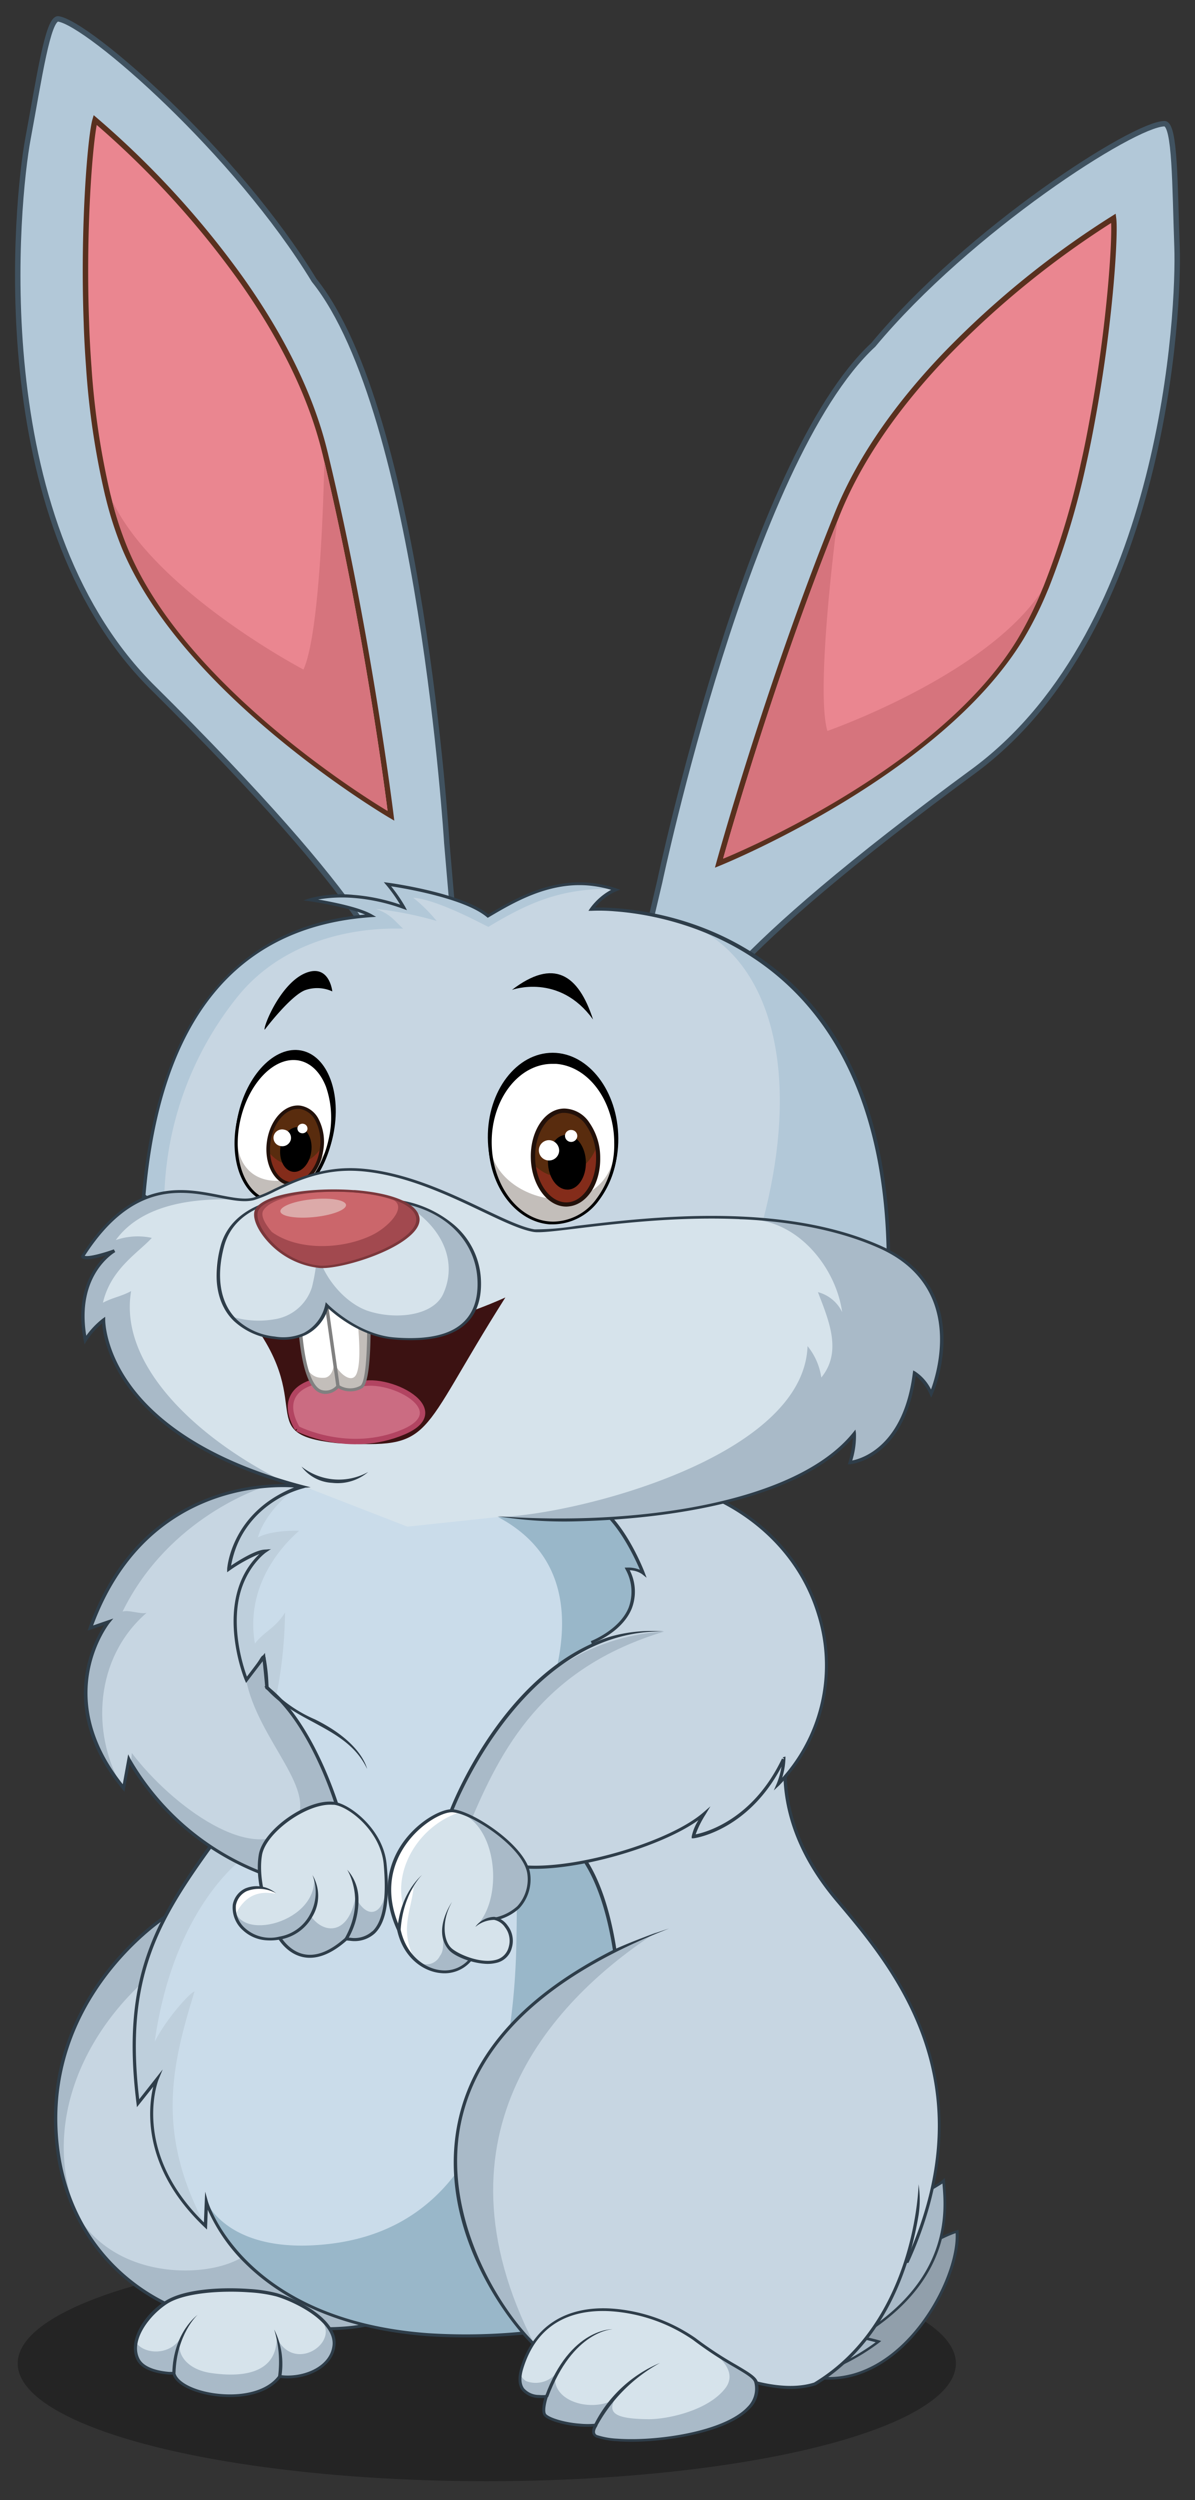 <svg id="Layer_1" data-name="Layer 1" xmlns="http://www.w3.org/2000/svg" viewBox="0 0 220 460"><rect x="0" y="0" width="220" height="460" fill="#333333" stroke="none"/><defs><style>.cls-1{opacity:0.3;}.cls-2{fill:#919fab;}.cls-3{fill:#2e3d49;}.cls-4{fill:#a9bac8;}.cls-15,.cls-5{fill:#b2c8d8;}.cls-5{stroke:#405260;}.cls-22,.cls-5,.cls-6{stroke-miterlimit:10;}.cls-6{fill:#ea8690;stroke:#59301e;}.cls-7{fill:#d6747d;}.cls-8{fill:#c7d6e2;}.cls-9{fill:#99b7c9;}.cls-10{fill:#cadcea;}.cls-11{fill:#becfdc;}.cls-12{fill:#d6e3eb;}.cls-13{fill:#8a96a1;}.cls-14{fill:#fff;}.cls-16{fill:#c3beba;}.cls-17{fill:#592c0e;}.cls-18{fill:#842c1a;}.cls-19{fill:#23110a;}.cls-20{fill:#f1d8be;}.cls-21{fill:#3c1212;}.cls-22{fill:#cb6c82;stroke:#b24461;}.cls-23{fill:gray;}.cls-24{fill:#a2494f;}.cls-25{fill:#cb666b;}.cls-26{fill:#dcaaa9;}.cls-27{fill:#7b373b;}</style></defs><ellipse class="cls-1" cx="89.62" cy="434.85" rx="86.36" ry="21.67"/><path class="cls-2" d="M157.62,427a30.17,30.17,0,0,1-7.88,10.4c16,2.68,27.17-18.08,26.45-26.79a31.42,31.42,0,0,0-3.16,1.3Z"/><path class="cls-3" d="M173.5,411.41l-.53.24h-.06L157.45,426.8l-.06.08a30.25,30.25,0,0,1-7.82,10.31l-.36.32.48.08a17,17,0,0,0,7-.26c12.45-3.08,20.39-19.45,19.79-26.79l0-.28-.29.08A20.25,20.25,0,0,0,173.5,411.41Zm-17,25.46a16.56,16.56,0,0,1-6.27.33,31.08,31.08,0,0,0,7.57-10.12l15.32-15,.55-.25a21.72,21.72,0,0,1,2.26-.95C176.33,418.22,168.58,433.89,156.54,436.87Z"/><path class="cls-4" d="M165.78,403.21a15.9,15.9,0,0,0-9.27,3.68s4.58,17.92-6.77,30.15a39.62,39.62,0,0,0,12-6.19s-1.2-.35-3.62-.88c18.15-10.85,15.87-24.53,15.59-28.73-2.46,2.06-8.21,4.29-8.21,4.29A4.4,4.4,0,0,1,165.78,403.21Z"/><path class="cls-3" d="M165.71,405.19a3.93,3.93,0,0,1,.3-1.89l.15-.35-.39,0a17.56,17.56,0,0,0-2.89.45,15.45,15.45,0,0,0-6.54,3.31l-.1.09,0,.13c0,.18,4.42,17.94-6.71,29.93l-.57.62.82-.24A40.18,40.18,0,0,0,161.89,431l.35-.28-.43-.13s-1-.3-3.07-.75c16.73-10.26,15.68-23,15.28-27.84q0-.45-.06-.81l0-.47-.38.32C171.47,402.81,166.92,404.71,165.71,405.19Zm7.82-3.11c.4,4.8,1.44,17.54-15.54,27.7l-.51.3.58.12c1.55.34,2.6.6,3.15.75a40,40,0,0,1-10.72,5.62c10.1-11.59,6.68-27.94,6.3-29.6a15.5,15.5,0,0,1,6.2-3.09,16.76,16.76,0,0,1,2.42-.41,4.9,4.9,0,0,0-.15,2.11l.05.28.28-.11a42.07,42.07,0,0,0,7.91-4Z"/><path class="cls-5" d="M84.26,178.51l-2-23.4S77.44,75.93,57.82,51.56C43.46,28,16.34,4.35,10.76,3.48c-1.94-.3-3.57,11.1-5.62,22.1s-8.09,69.57,22.6,100.55c41.82,41.37,44.89,53.19,45.39,57.75Z"/><path class="cls-6" d="M15.9,59.21c.08,2.68.23,5.41.43,8.14A145.05,145.05,0,0,0,19.8,90.89s0,0,0,0c.05.23.12.46.17.68a66.58,66.58,0,0,0,3,9.26c11.45,27.22,49,49.22,49,49.22S67.91,116.92,60,84c-.06-.25-.11-.49-.18-.74C57,71.62,50.94,60.6,44.25,51.2A165.84,165.84,0,0,0,17.51,22.07C16.7,24.79,15.24,41,15.9,59.21Z"/><path class="cls-7" d="M20.66,92.22a64.74,64.74,0,0,0,3,9c11.15,26.53,47.7,48,47.7,48s-4-32.31-11.66-64.37l0,0s-.46,30.95-3.83,38.34c0,0-26.73-14-35-30.62C20.77,92.41,20.71,92.32,20.66,92.22Z"/><path class="cls-5" d="M116.05,185.14l5.39-22.85s16.37-77.62,39.34-98.85c17.65-21.18,47.94-40.64,53.59-40.68,2,0,1.91,11.5,2.32,22.68s-2.17,70-37.07,96.16c-47.43,34.8-52.2,46.05-53.35,50.48Z"/><path class="cls-6" d="M201.13,77.14c-.48,2.64-1,5.31-1.61,8a145.79,145.79,0,0,1-6.88,22.78l0,0c-.08.21-.18.43-.27.64a66.71,66.71,0,0,1-4.35,8.71c-15.31,25.26-55.65,41.53-55.65,41.53s8.88-32.21,21.52-63.61c.1-.23.18-.47.28-.7,4.5-11.12,12.11-21.13,20.11-29.44A166.33,166.33,0,0,1,205,40.16C205.38,43,204.45,59.23,201.13,77.14Z"/><path class="cls-7" d="M191.59,109.09a65.23,65.23,0,0,1-4.24,8.49C172.43,142.19,133.13,158,133.13,158s8.65-31.37,21-62l0,0s-4.07,30.69-1.81,38.49c0,0,28.48-9.94,39.07-25.17A2.22,2.22,0,0,1,191.59,109.09Z"/><path class="cls-4" d="M30.51,352.61S9.15,366.08,10.28,391.69c1,22.65,17.18,31.86,25.68,34.26,4.34,1.22,27.09,4.41,33.85,1C24.33,409.79,30.51,352.61,30.51,352.61Z"/><path class="cls-8" d="M30.51,352.61S9.15,366.08,10.28,391.69a40.68,40.68,0,0,0,3.21,14.52c8.58,17.13,35.51,12,33.41,4.9C26.72,387.66,30.51,352.61,30.51,352.61Z"/><path class="cls-4" d="M30.51,352.61S9.15,366.08,10.28,391.69a40.68,40.68,0,0,0,3.21,14.52c.19.37.39.73.59,1.08-6.11-15.4.41-31.42,11.76-42.16a23.87,23.87,0,0,1,4.41-3.54A76.18,76.18,0,0,1,30.51,352.61Z"/><path class="cls-3" d="M33.39,383.3a98.18,98.18,0,0,1-2.59-30.66l.07-.6-.53.33c-.21.14-21.48,13.86-20.36,39.33.9,20.34,14.51,31.3,25.9,34.51A108,108,0,0,0,52,428.47h0c6.13.45,14.22.6,17.93-1.28l.55-.28-.59-.23C46.55,417.87,37.16,398.23,33.39,383.3Zm18.67,44.61h0a107,107,0,0,1-16-2.23c-11.2-3.16-24.59-14-25.47-34-1-22.93,16.36-36.22,19.59-38.49a99.56,99.56,0,0,0,2.66,30.22C36.58,398.34,45.92,418,69.07,427,65.26,428.49,57.8,428.34,52.06,427.91Z"/><path class="cls-8" d="M145.46,318.16l-41.83,14.92s2.44,31.24,4.73,52.4,33.88,38,58.68,30.62c15.17-33.3-2.79-54.49-12.86-66.42S143.45,326.6,145.46,318.16Z"/><path class="cls-3" d="M154.47,349.58l-.06-.08c-8.33-9.87-11.25-20.4-8.67-31.28l.12-.5L103.32,332.9l0,.2c0,.32,2.46,31.49,4.72,52.4.87,8,6,15.84,14.31,22A56.05,56.05,0,0,0,150.81,418a45.25,45.25,0,0,0,16.32-1.66l.13,0,.05-.12c6.59-14.45,7.62-28.37,3.07-41.35C166.53,363.87,159.56,355.61,154.47,349.58Zm12.35,66.29a44.69,44.69,0,0,1-16,1.59,55.32,55.32,0,0,1-28.12-10.37c-8.23-6.1-13.23-13.78-14.08-21.64-2.17-20-4.49-49.42-4.71-52.18l41.11-14.67c-2.41,10.88.58,21.39,8.9,31.25l.06.07C164.41,362.25,181.8,382.86,166.82,415.87Z"/><path class="cls-8" d="M130.29,275.07l-23.23,2-4.55,41.07c15.55,13.88,41.76,5.41,41.76,5.41a14.39,14.39,0,0,1-1,4.68,31.14,31.14,0,0,0,7.52-31.16C145.66,280.25,130.29,275.07,130.29,275.07Z"/><path class="cls-3" d="M130.38,274.81l-.06,0-23.29,2,.06.55,23.16-2c1,.37,15.39,5.83,20.22,21.81A31.08,31.08,0,0,1,144,327.08a13.52,13.52,0,0,0,.6-3.49l0-.41-.41.13c-.26.09-26.22,8.26-41.46-5.34l-.4.4C116.74,331.25,140.53,325,144,324a14.33,14.33,0,0,1-1,4.18l-.54,1.24,1-.93A31.66,31.66,0,0,0,151,297C146,280.23,130.54,274.86,130.38,274.81Z"/><path class="cls-9" d="M109.17,302s10.86-4.09,6.31-13.38a4.65,4.65,0,0,1,2.9.77s-4-10.27-9.31-12.72-52.41-3.39-52.41-3.39-12.52,2-14.54,15.39c4.06-2.91,6.6-3.29,6.6-3.29s-9.81,6.7-3.38,23.82c3.27-4.24,3-4.82,3.27-4.24a33.24,33.24,0,0,1,.54,6.1c-.09,1.12-1.44,16.35-9.85,27.91-10,13.81-16.87,24.22-13.88,47.95l3.48-4.41s-5.47,13.36,8.91,27l.18-4.47S46.44,434.92,98.65,429c16.23-15.59,21.29-72.21,7.69-88.5A53.26,53.26,0,0,0,109.17,302Z"/><path class="cls-10" d="M91.73,279.14c1.81-1.78,3.91-2.23,5.79-4.11-15.61-1.23-40.86-1.74-40.86-1.74s-12.52,2-14.54,15.39c4.06-2.91,6.6-3.29,6.6-3.29s-9.81,6.7-3.38,23.82c3.27-4.24,3-4.82,3.27-4.24a33.24,33.24,0,0,1,.54,6.1c-.09,1.12-1.44,16.35-9.85,27.91-10,13.81-16.87,24.22-13.88,47.95l3.48-4.41s-5.47,13.36,8.91,27l.18-4.47s4,10.05,22.8,7.79c17.31-2.08,33.62-14.69,34.29-56.05.13-7.49.23-19.22-2.36-26.85C92.4,329,117.73,293,91.73,279.14Z"/><path class="cls-11" d="M47.47,282.88c1-3.44,4-6.8,6.82-8.94a17.9,17.9,0,0,0-12.17,14.74c4.06-2.91,6.6-3.29,6.6-3.29s-9.81,6.7-3.38,23.82c3.27-4.24,3-4.82,3.27-4.24a33.24,33.24,0,0,1,.54,6.1c-.09,1.12-1.44,16.35-9.85,27.91-10,13.81-16.87,24.22-13.88,47.95l3.48-4.41s-5.47,13.36,8.91,27c-9.1-17-6.28-29.29-2-43.1-.74.08-5.25,5.07-7.33,9.25,3.42-24.37,15.75-33.26,15.77-33.4,1.3-17.68,7.89-24.83,8.23-45.6-1.79,2.94-3.91,3.53-5.55,5.74-1.69-9.87,4-17.14,8.14-20.76C52.5,281.57,49.32,281.89,47.47,282.88Z"/><path class="cls-3" d="M109.54,302.17c1.07-.45,5.18-2.4,6.75-6.17a8.68,8.68,0,0,0-.35-7.09,4.27,4.27,0,0,1,2.25.7l.85.68-.38-1c-.16-.43-4.08-10.41-9.47-12.88-1.44-.66-5.72-1.24-13.08-1.79C80.61,273.5,56.9,273,56.61,273c-.13,0-12.76,2.16-14.79,15.62l-.1.68.57-.41a21.58,21.58,0,0,1,5.29-2.9c-2.33,2.3-7.7,9.49-2.52,23.29l.19.5.33-.43a45.11,45.11,0,0,0,2.78-3.94.56.56,0,0,1,0-.08,38.75,38.75,0,0,1,.44,5.7c-.05.65-1.27,16.05-9.79,27.77C28.46,353.41,22.23,363.93,25.13,387l.08.7,3-3.77c-.93,3.89-2.16,14.84,9.42,25.83l.48.46.14-3.65a31.92,31.92,0,0,0,7,10c5.4,5.32,15.6,11.94,33.56,13.27a108.42,108.42,0,0,0,19.92-.55h.11l.07-.07C106.43,421.9,112.22,405,114,385s-1-36.94-7.29-44.58A54.21,54.21,0,0,0,109.54,302.17ZM113.39,385c-1.74,19.78-7.44,36.53-14.88,43.75a107.81,107.81,0,0,1-19.71.53c-34-2.5-40.47-24-40.53-24.25l-.5-1.78-.23,5.66c-13.47-13.19-8.42-26.12-8.37-26.25l.78-1.9-4.32,5.48c-2.67-22.35,3.5-32.73,13.91-47.06,8.62-11.85,9.85-27.39,9.9-28a33.13,33.13,0,0,0-.56-6.23c-.07-.16-.15-.35-.37-.36s-.35.13-.66.63-1,1.63-2.42,3.47c-5.9-16.34,3.37-22.93,3.46-23l1-.68-1.21.18c-.1,0-2.42.38-6.15,2.93,2.28-12.45,14.07-14.46,14.13-14.48.24,0,23.94.49,39.42,1.63,7.18.53,11.51,1.11,12.87,1.73,4.35,2,7.84,9.45,8.86,11.83a5.52,5.52,0,0,0-2.33-.41H115l.19.38a8.36,8.36,0,0,1,.52,7.05c-1.68,4-6.63,5.95-6.68,6l-.26.1.1.25a53.51,53.51,0,0,1-2.83,38.25l-.07.15.11.14C112.34,348.11,115.13,365.09,113.39,385Z"/><path class="cls-8" d="M123.05,354.57c-61.11,23.85-35.28,66.79-24.45,77.06,14.68-4.52,27.39,1.59,31.4,3.43s13.19,5.73,20,3.57c19-11.47,19.42-36.77,19.42-36.77Z"/><path class="cls-4" d="M98.44,431.47c-20.17-39.16,3.84-63.93,22.57-76.08C62.83,379.28,87.64,421.06,98.44,431.47Z"/><path class="cls-3" d="M149.87,438.37c-4.71,1.48-11.35.28-19.74-3.56l-.3-.14c-4.16-1.91-16.78-7.7-31.15-3.36-7.22-6.93-17.26-23.95-13.83-40.64,3.1-15.07,16-27.13,38.32-35.84a103.85,103.85,0,0,0-10.07,3.84c-16.5,8.31-26.18,19-28.83,31.89-3.93,19.14,8.86,36.28,14.12,41.26l.13.13.17-.06c14.22-4.37,26.76,1.39,30.88,3.28l.3.14Q138,439,144,439.48a16.21,16.21,0,0,0,6.09-.59l.06,0c13.07-7.87,17.41-22.37,18.85-30.68a18.74,18.74,0,0,0,.11-6.32C169.12,402.11,168.52,427.11,149.87,438.37Z"/><path class="cls-4" d="M127.83,430.37c-6.51-5-26.76-11.2-31.76,5.5-1.8,6,4.55,5.09,4.55,5.09s-.93,2.77-.2,3.49c1,1,5.75,2.19,9.33,1.76-.72,1.16-.53,1.85.19,2.11,6.13,2.22,31.39-.4,29.28-9.93C138.84,436.7,134.22,435.28,127.83,430.37Z"/><path class="cls-12" d="M130.26,432.14c-.78-.54-1.59-1.12-2.43-1.77-6.51-5-26.76-11.2-31.76,5.5a7.18,7.18,0,0,0-.23,1,2.41,2.41,0,0,0,1,1.22,4.91,4.91,0,0,0,5.42-1.28c-.95,5,6.58,7.13,10.9,4.65-1.21,2.41-.16,3.6,6.29,3.65,3.49,0,11.09-1.6,14.19-5.85C135.76,436.25,132.32,433.43,130.26,432.14Z"/><path class="cls-3" d="M135.54,435.11a68.89,68.89,0,0,1-7.53-4.95,31,31,0,0,0-15.15-5.39c-8.69-.64-14.76,3.28-17.08,11-.51,1.73-.42,3.09.28,4a4.21,4.21,0,0,0,3.15,1.44,8.72,8.72,0,0,0,1,0c-.26.88-.68,2.7,0,3.36.87.85,3.75,1.68,6.57,1.89a17,17,0,0,0,2.47,0,1.75,1.75,0,0,0-.17,1.34,1.23,1.23,0,0,0,.77.7,14.67,14.67,0,0,0,3.78.67c7.21.53,20.06-1.31,24.44-6a5.25,5.25,0,0,0,1.45-4.88C139.28,437.32,137.87,436.49,135.54,435.11Zm2.07,7.74c-4.25,4.58-16.86,6.37-24,5.84a14.35,14.35,0,0,1-3.61-.63.63.63,0,0,1-.42-.37c-.08-.21-.08-.61.38-1.34l.11-.69-.41.27a14.56,14.56,0,0,1-2.9,0c-2.87-.21-5.51-1.06-6.18-1.72-.42-.41-.09-2.12.28-3.2l.14-.43-.47.07a6.79,6.79,0,0,1-1.32,0,3.65,3.65,0,0,1-2.72-1.2c-.59-.8-.65-2-.19-3.56,2.87-9.57,10.54-11.06,16.47-10.62a30.36,30.36,0,0,1,14.83,5.26,71.41,71.41,0,0,0,7.58,5c2.12,1.25,3.53,2.07,3.7,2.86A4.72,4.72,0,0,1,137.61,442.85Z"/><path class="cls-3" d="M100.35,440.87l.55.19c4.55-12.28,11.86-12.51,11.93-12.51S105,428.19,100.35,440.87Z"/><path class="cls-3" d="M109.21,446.44l.54.24a29.08,29.08,0,0,1,11.75-11.92A23.93,23.93,0,0,0,109.21,446.44Z"/><path class="cls-4" d="M50.93,422.2c-3.77-1.12-15.46-1.7-20.32,1.39-3.53,2.25-6.92,7-5.21,10.44,1.34,2.68,6.61,2.63,6.61,2.63,1,4.08,15.1,6.52,19.48.6,4.2.58,9.68-1.44,10-5.89S54.69,423.31,50.93,422.2Z"/><path class="cls-12" d="M50.78,422.14c-3.76-1.12-15.45-1.7-20.31,1.4-2.54,1.61-5,4.53-5.55,7.32,1.67,2.51,6.58,2.52,8.42-.86-1.21,3.08,1.17,5.94,5.36,6.59,6.66,1,12.27-.26,12.24-6.51,3,6.33,10.83,1.5,8.66-2.53A18,18,0,0,0,50.78,422.14Z"/><path class="cls-3" d="M51,421.93a26.5,26.5,0,0,0-5.09-.78c-5.2-.38-12,0-15.48,2.21-3.9,2.48-7,7.31-5.3,10.79,1,2.09,4.2,2.62,6,2.75l.66,0c.79,2.3,5.07,3.79,9,4.08,4.83.35,8.86-.94,10.83-3.46,4.49.53,9.83-1.75,10.16-6.17S55.35,423.22,51,421.93Zm1.17,15.12-.64-.07-.18,0-.11.14c-1.81,2.46-5.7,3.72-10.41,3.37-4.42-.32-8.09-2-8.54-3.86l0-.22H32s-.33,0-.83,0c-1.34-.1-4.56-.54-5.51-2.44-1.69-3.38,1.88-8,5.11-10.09s10.23-2.47,15.1-2.11a26,26,0,0,1,5,.75c3.52,1.05,10.67,4.59,10.36,8.89C60.91,435.26,56.29,437.35,52.18,437.05Z"/><path class="cls-3" d="M31.72,436.65l.59,0c.19-7.14,4-10.7,4.07-10.74S31.88,429.05,31.72,436.65Z"/><path class="cls-3" d="M51.2,437.21l.59.09a14.12,14.12,0,0,0-1.31-8.69A20.54,20.54,0,0,1,51.2,437.21Z"/><path class="cls-8" d="M83.12,333.16,97,343.51c9.87.58,26.67-4.62,32.67-9.77-1.86,3.08-1.93,4.12-1.93,4.12s10.39-1.21,16.58-14.28L122.2,299.89C95.75,299.49,83.12,333.16,83.12,333.16Z"/><path class="cls-4" d="M83.12,333.16l3.31,2.48c5.81-13.84,13.43-28.72,35.89-35.46C92.75,302.06,83.12,333.16,83.12,333.16Z"/><path class="cls-3" d="M128.07,337.51a18.22,18.22,0,0,1,1.8-3.63l.92-1.53-1.37,1.18c-6.13,5.27-22.73,10.24-32.36,9.7L83.47,333.07c1.07-2.7,13.81-33.28,38.72-32.9a28,28,0,0,0-10,1c-19.7,6.37-29.29,31.62-29.4,31.92l-.07.18,14.07,10.53h.09c9.18.55,24.71-3.91,31.7-8.91a9.22,9.22,0,0,0-1.24,3l0,.34.35,0c.11,0,10.63-1.39,16.82-14.45l-.54-.23C138.66,334.73,130.08,337.1,128.07,337.51Z"/><path class="cls-4" d="M49.14,310.51c-.27-3.09-.57-5.63-.57-5.63l-3.2,4.19s-6.48-15.45,3.35-23.68c-2.13.13-6.6,3.29-6.6,3.29s.57-10.76,13.26-15.16c0,0-28-4.11-38.76,26L20,298.39S8.75,312,22.73,329l1-5.24a47.72,47.72,0,0,0,27.67,22C52.84,340,62,332.12,62,332.12S57.49,316.91,49.14,310.51Z"/><path class="cls-8" d="M48.72,285.39c-2.13.13-6.6,3.29-6.6,3.29s.57-10.76,13.26-15.16c0,0-28-4.11-38.76,26L20,298.39S8.75,312,22.73,329l1-5.24s.13.26.39.72l.15-1.94c7.37,9.73,22.63,21,29.56,13.36,5.53-6.13-6.48-15.54-8.6-27.19C44.28,306.17,39.84,292.83,48.72,285.39Z"/><path class="cls-4" d="M16.62,299.54,20,298.39s-10.86,13.17,2.16,29.78c-5.2-9.21-4.87-23,4.82-31.42-1.11.3-3.31-.61-4.42-.23,8.58-17.46,25.66-22.82,26.38-23.06C40,274.19,24.13,278.57,16.62,299.54Z"/><path class="cls-13" d="M57,337c.22-.25.45-.49.67-.73l-.89.07Z"/><path class="cls-3" d="M49.42,310.37c-.26-3-.56-5.5-.56-5.52l-.09-.73-3.31,4.36c-1-2.69-5.13-15.69,3.45-22.88l.65-.54-.86.05c-1.76.11-4.94,2.12-6.22,3,.37-2.33,2.38-10.63,13-14.31l1.07-.37-1.13-.17s-.4-.06-1.1-.11c-4.64-.34-28.31-.68-38,26.32l-.2.55L19.19,299c-2.05,3.07-8.83,15.44,3.31,30.17l.41.5.94-5.05A48.9,48.9,0,0,0,51.29,346l.3.1.07-.29c1.42-5.62,10.44-13.42,10.53-13.49l.14-.12,0-.16C62.23,331.89,57.69,316.8,49.42,310.37Zm1.75,35A47.79,47.79,0,0,1,24,323.59l-.4-.81-1,5.5c-13-16.37-2.48-29.59-2.37-29.72l.63-.77-3.72,1.28c9.56-25.77,32.18-25.72,37-25.39-11.64,4.65-12.31,14.88-12.32,15l0,.6.5-.36a27.86,27.86,0,0,1,5.44-3C39,294.3,45,309,45.1,309.17l.2.48,3.06-4c.11,1,.3,2.82.48,4.9v.12l.1.08c7.72,5.91,12.19,19.64,12.71,21.3C60.49,333.05,52.75,340,51.17,345.39Z"/><path class="cls-3" d="M57.94,316.33A25.08,25.08,0,0,1,49.15,310l-.46.34c2.47,3,5.77,4.81,9,6.53,4,2.17,7.85,4.23,9.9,8.61C67.55,325.43,66.73,320.65,57.94,316.33Z"/><path class="cls-4" d="M61.5,331.8c-4.62-.62-12.81,4.88-13.57,9.5-1.07,6.56,3.14,14.59,3.14,14.59s4.11,8.51,12.66.84c3.22.42,8.57.29,7.13-13.84C70.25,336.82,64.43,332.2,61.5,331.8Z"/><path class="cls-12" d="M70.86,342.89c-.61-6.07-6.43-10.69-9.36-11.09-4.62-.62-12.81,4.88-13.57,9.5-.73,4.45,1,9.56,2.14,12.4,2.51.7,5.27,0,6.38-2.54,2,4.62,7.56,5.78,9-2.14,2.4,4.94,5.81,2.76,5.6-2.82C71.05,345.19,71,344.1,70.86,342.89Z"/><path class="cls-3" d="M61.54,331.53c-4.93-.68-13.15,5.15-13.9,9.72-1.08,6.58,3,14.43,3.16,14.76.08.16,1.93,3.9,5.79,4.19h0c2.24.16,4.68-.9,7.24-3.17l.66.06A5.55,5.55,0,0,0,69,355.73c2.12-2.05,2.83-6.25,2.16-12.86C70.53,336.65,64.49,331.92,61.54,331.53Zm7,23.8a4.89,4.89,0,0,1-4,1.2,6.1,6.1,0,0,1-.76-.08h-.14l-.1.09c-2.48,2.22-4.8,3.27-6.9,3.11-3.5-.26-5.27-3.83-5.29-3.87s-4.16-8-3.12-14.43c.68-4.16,8.3-9.63,13-9.29l.29,0c2.79.37,8.51,4.88,9.11,10.84C71.21,349.26,70.54,353.44,68.58,355.33Z"/><path class="cls-3" d="M63.91,344s3.59,5.55-.44,12.63l.52.26a14.18,14.18,0,0,0,2-7.75A8.1,8.1,0,0,0,63.91,344Z"/><path class="cls-4" d="M50.65,348.35c-4.34-2-7.07-.46-7.54,2.18s2.28,7.16,8.36,6.07,8-7.58,6.17-11.56Z"/><path class="cls-12" d="M53.47,346.25l-2.73,2.06c-3.68-2.18-7.71-.46-7.63,2.22.21,7.18,16,3.16,14.64-5.62Z"/><path class="cls-14" d="M50.57,348.22c-3.62-2-8.53-.75-7.21,4,1.59-3.1,3.76-4.45,7.34-3.8C50.64,348.3,50.62,348.31,50.57,348.22Z"/><path class="cls-3" d="M57,352.37a7.85,7.85,0,0,1-5.56,3.95,6.94,6.94,0,0,1-6.28-1.51,5.05,5.05,0,0,1-1.73-4.24,3.6,3.6,0,0,1,2-2.62,6.37,6.37,0,0,1,5.38.39,5.52,5.52,0,0,0-5.65-.89,4.11,4.11,0,0,0-2.31,3,5.57,5.57,0,0,0,1.89,4.72A7,7,0,0,0,49.06,357a9.87,9.87,0,0,0,2.46-.14,8.39,8.39,0,0,0,6-4.24,7.41,7.41,0,0,0,0-7.63A8.54,8.54,0,0,1,57,352.37Z"/><path class="cls-4" d="M83.12,333.16c-3.75,0-15.91,8.44-9.65,21.91,1.66,7.54,9.47,9.93,13.2,5.45,2.07-1.88,2.83-7.28,2.83-7.28s8.5.07,7.85-8.49C96.63,339.75,86.67,333.2,83.12,333.16Z"/><path class="cls-12" d="M83.12,333.16c-3.72-.48-15.91,8.44-9.65,21.91a10.18,10.18,0,0,0,3.69,6A2.76,2.76,0,0,0,81,359.85c1.3-1.58-.16-5,1.22-7.71-.81,3.57.53,7.09,4.5,8.34,1.32-1.23,2.1-3.89,2.48-5.62-.6-.27-.76,0-1.55-.46C93,349.19,91.52,334.25,83.12,333.16Z"/><path class="cls-14" d="M73.47,355.07a10.51,10.51,0,0,0,2.7,5.15c-2.47-5.34-.63-8.15,0-13a32,32,0,0,0-2,3.21c-1.61-6.76,3-14.35,10.18-16.9a2.64,2.64,0,0,0-1.2-.37C79.6,332.72,67.21,341.6,73.47,355.07Z"/><path class="cls-3" d="M83.34,332.89h-.22c-1.93,0-6.12,2.13-9,6.21-2.3,3.31-4.33,8.79-1,16.06,1.14,5.12,4.9,7.64,8.13,7.88a6.43,6.43,0,0,0,5.56-2.31c1.89-1.72,2.7-6.13,2.88-7.21a9.24,9.24,0,0,0,5.91-2.41,7.78,7.78,0,0,0,2-6.39C96.92,339.64,87,333.16,83.34,332.89Zm11.9,17.83A8.9,8.9,0,0,1,89.5,353l-.14.17-.15.07c0,.05-.78,5.33-2.77,7.14a5.89,5.89,0,0,1-5.08,2.14c-3-.23-6.53-2.62-7.6-7.47l0-.05c-3.28-7.06-1.32-12.36.91-15.56,2.69-3.87,6.71-6,8.47-6h.18c3.56.26,13.06,6.47,13.76,11.32A7.31,7.31,0,0,1,95.24,350.72Z"/><path class="cls-12" d="M91,353a4.65,4.65,0,0,0-3.45,1.6L83,349.82c-2,3.42-1.71,7.27-.06,8.81,1.83,1.7,9.62,4.63,11-.31C94.82,355.27,92.29,353,91,353Z"/><path class="cls-12" d="M87.64,354.5,83,349.82c-2,3.42-1.71,7.27-.06,8.81a10.32,10.32,0,0,0,3.51,1.82c3.52.8,4.32-2.27,3.69-3.67A4.19,4.19,0,0,0,87.64,354.5Z"/><path class="cls-3" d="M91,352.68a4.46,4.46,0,0,0-3.5,1.86,5.52,5.52,0,0,1,3.47-1.3,3.17,3.17,0,0,1,2,1.36,4.06,4.06,0,0,1,.68,3.65,3.23,3.23,0,0,1-2.46,2.37c-2.76.69-6.87-1.05-8.09-2.19-1.48-1.38-1.86-5,.11-8.48,0,0-3.73,5.32-.52,8.88.94,1.05,3.86,2.29,6.48,2.48a6.73,6.73,0,0,0,2.17-.15,3.76,3.76,0,0,0,2.88-2.76,4.57,4.57,0,0,0-.77-4.12A3.83,3.83,0,0,0,91,352.68Z"/><path class="cls-3" d="M73.17,355.05l.59,0c.46-6.85,4-10.18,4.08-10.21S73.65,348,73.17,355.05Z"/><path class="cls-15" d="M108.93,167.27a11.13,11.13,0,0,1,4.41-3.6c-9.53-3.15-17.14,1.12-23.48,4.85-4.74-4-18.5-5.84-18.5-5.84A28.54,28.54,0,0,1,74.3,167c-10.23-3.69-17.21-1.41-17.21-1.41s8,1.15,11.18,2.92C32.14,171,27.64,206.05,26.47,220c0,0,26.92,24.08,137.11,10.09C162.21,164.19,108.93,167.27,108.93,167.27Z"/><path class="cls-8" d="M140.46,224.57c7.46-28.32.93-48.76-13.8-54.55a53.1,53.1,0,0,0-17.73-2.75,11.13,11.13,0,0,1,4.41-3.6c-9.53-3.15-17.14,1.12-23.48,4.85-4.74-4-18.5-5.84-18.5-5.84A28.54,28.54,0,0,1,74.3,167c-10.23-3.69-17.21-1.41-17.21-1.41s8,1.15,11.18,2.92C32.14,171,27.64,206.05,26.47,220c0,0,24.83,22.2,124.37,11.58C147.43,227,146.54,224,140.46,224.57Z"/><path class="cls-15" d="M89.86,168.52c-4.74-4-18.5-5.84-18.5-5.84A28.54,28.54,0,0,1,74.3,167c-10.23-3.69-17.21-1.41-17.21-1.41s8,1.15,11.18,2.92C32.14,171,27.64,206.05,26.47,220c0,0,1.5.81,3.76,2.09a61.09,61.09,0,0,1,13.42-38.6c7.17-9,18.75-12.94,30.56-12.63-1.85-1.72-2.32-2.64-5-3.63a65.47,65.47,0,0,1,11.18,2.22,28.76,28.76,0,0,0-4.32-4.28c4.7.35,13.7,5.39,13.85,5.36,8.1-4.91,13.88-7.05,22.84-7C103.52,160.69,96.08,164.86,89.86,168.52Z"/><path class="cls-3" d="M143,178.49c-13.9-11.24-30.15-11.58-33.45-11.52a10.4,10.4,0,0,1,3.93-3l.7-.28-.73-.24a22,22,0,0,0-5.23-1.06c-7.39-.54-13.68,3.1-18.31,5.83C85,164.27,72,162.48,71.4,162.41l-.74-.1.47.55a29.09,29.09,0,0,1,2.54,3.58,34.89,34.89,0,0,0-8.61-1.79,22.62,22.62,0,0,0-8.06.64l-1.13.37,1.18.17c.07,0,6.7,1,10.17,2.44-24.53,2.16-38.43,20.26-41.14,52.39l.25.2.12.36c.12.1,12.32,9.75,52.59,12.71,23.6,1.74,52.06.53,84.58-3.61l.26,0v-.24C163.38,206.65,156.36,189.3,143,178.49Zm-63.9,54.88c-38.08-2.8-51-12.5-52.31-13.53,2.75-32.17,16.72-49.36,41.52-51.09l.93-.06-.8-.46c-2.37-1.34-7.4-2.31-9.87-2.73a26.1,26.1,0,0,1,6.47-.29,34.44,34.44,0,0,1,9.17,2l.71.25-.34-.64A28.37,28.37,0,0,0,72,163.07c2.88.44,13.62,2.29,17.62,5.66l.17.14.19-.11c4.57-2.7,10.85-6.39,18.14-5.85a21.17,21.17,0,0,1,4.39.81,11.61,11.61,0,0,0-3.86,3.39l-.32.47.58,0a32.9,32.9,0,0,1,4.31.1c11.43.84,48.77,7.81,50,62.15C130.91,233.9,102.58,235.1,79.08,233.37Z"/><path d="M101.75,193.7c-6.64,0-12,7-11.94,15.63s5.44,15.69,12.08,15.72,12-7,11.94-15.63S108.38,193.72,101.75,193.7Z"/><path class="cls-16" d="M101.73,195.46c-6.39,0-11.54,6.58-11.51,14.75s5.25,14.81,11.65,14.84,11.54-6.58,11.51-14.76S108.13,195.48,101.73,195.46Z"/><path class="cls-14" d="M101.73,195.46c-6.39,0-11.59,6.58-11.51,14.75.12,11.37,22.44,16.23,23.16.08C113.74,202.13,108.13,195.48,101.73,195.46Z"/><path d="M101.73,195.18c-6.54,0-11.84,6.72-11.8,15,0,8,5,14.63,11.27,15.09.22,0,.45,0,.67,0a10.6,10.6,0,0,0,8.4-4.42,17.11,17.11,0,0,0,3.4-10.61C113.63,202,108.33,195.21,101.73,195.18Zm8.07,25.4a10,10,0,0,1-7.93,4.19c-6.27,0-11.31-6.58-11.35-14.56s5-14.5,11.21-14.47l.63,0c6,.44,10.69,6.82,10.72,14.53A16.63,16.63,0,0,1,109.8,220.58Z"/><path d="M55.48,193.29c-4.85-.95-10.09,4.47-11.71,12.12s1,14.62,5.86,15.57,10.1-4.47,11.71-12.12S60.33,194.24,55.48,193.29Z"/><path class="cls-16" d="M55.12,194.86c-4.67-.92-9.68,4.19-11.21,11.4s1,13.8,5.69,14.72,9.68-4.19,11.21-11.4S59.78,195.78,55.12,194.86Z"/><path class="cls-14" d="M55.12,194.86c-4.67-.92-10,4.14-11.21,11.4-2.61,15.14,14.55,13.05,16.9,3.32C62.54,202.41,59.78,195.78,55.12,194.86Z"/><path class="cls-17" d="M55.26,203.74c-2.69-.34-5.29,2.54-5.8,6.42s1.26,7.31,4,7.64,5.29-2.53,5.8-6.42S58,204.08,55.26,203.74Z"/><path class="cls-18" d="M55.72,214c-2.45,1-4.86-.22-6.34-2.12.11,3.14,1.74,5.67,4,6,2.69.34,5.29-2.53,5.8-6.42,0-.14,0-.28.05-.43A7.25,7.25,0,0,1,55.72,214Z"/><path d="M55,207.4c-1.57-.2-3.08,1.48-3.38,3.74s.73,4.26,2.31,4.46,3.08-1.48,3.38-3.74S56.56,207.6,55,207.4Z"/><path class="cls-19" d="M55.31,203.43c-2.93-.37-5.65,2.64-6.18,6.69s1.37,7.63,4.24,8a3.71,3.71,0,0,0,.47,0c2.75,0,5.21-2.88,5.71-6.71a9.12,9.12,0,0,0-.81-5.33A4.61,4.61,0,0,0,55.31,203.43Zm3.58,7.91c-.48,3.66-2.91,6.47-5.43,6.15s-4.16-3.58-3.67-7.29c.45-3.47,2.67-6.18,5.05-6.17l.38,0a4,4,0,0,1,2.93,2.32A8.5,8.5,0,0,1,58.89,211.34Z"/><path class="cls-14" d="M52.33,207.85A1.6,1.6,0,0,0,50.39,209a1.54,1.54,0,0,0,1.2,1.85,1.61,1.61,0,0,0,1.94-1.13A1.53,1.53,0,0,0,52.33,207.85Z"/><path class="cls-14" d="M55.9,206.78a.94.94,0,0,0-1.12.65.88.88,0,0,0,.69,1.06.94.94,0,0,0,1.12-.65A.9.9,0,0,0,55.9,206.78Z"/><path d="M55.18,194.59a5.93,5.93,0,0,0-.72-.1c-4.69-.35-9.35,4.69-10.84,11.71-1.55,7.35,1.11,14.1,5.92,15.05a5.93,5.93,0,0,0,.72.1h0c4.69.34,9.35-4.69,10.84-11.71a17.76,17.76,0,0,0-.54-9.87C59.45,196.89,57.54,195.05,55.18,194.59Zm5.34,14.93c-1.41,6.64-5.89,11.59-10.22,11.27a4.48,4.48,0,0,1-.64-.08c-4.5-.89-6.95-7.34-5.46-14.4,1.4-6.63,5.89-11.58,10.22-11.26a4.66,4.66,0,0,1,.64.08c2.15.43,3.91,2.14,4.95,4.82A17.27,17.27,0,0,1,60.52,209.52Z"/><path class="cls-17" d="M103.92,204.34c-3.31,0-5.9,3.94-5.8,8.71s2.87,8.6,6.18,8.56,5.9-3.93,5.8-8.7S107.23,204.3,103.92,204.34Z"/><path class="cls-18" d="M110.1,212.91a12.85,12.85,0,0,0-.23-2.09,8.11,8.11,0,0,1-6.07,5.5c-2.21.48-4-.6-5.59-2.06.5,4.19,3.06,7.39,6.09,7.35C107.6,221.58,110.2,217.68,110.1,212.91Z"/><path d="M104.26,208.8c-1.93,0-3.44,2.3-3.38,5.08s1.67,5,3.6,5,3.44-2.3,3.38-5.08S106.19,208.78,104.26,208.8Z"/><path class="cls-19" d="M108.54,206.61a5.68,5.68,0,0,0-4.63-2.65c-3.58,0-6.3,4.12-6.19,9.09s3.06,9,6.58,8.95a5.25,5.25,0,0,0,.57-.05c3.31-.44,5.73-4.33,5.63-9A11.23,11.23,0,0,0,108.54,206.61Zm-4.25,14.62c-3.08,0-5.67-3.63-5.77-8.19-.09-4.26,2.08-7.9,5-8.28l.46,0a4.93,4.93,0,0,1,3.95,2.32,10.42,10.42,0,0,1,1.81,5.87C109.79,217.4,107.38,221.2,104.29,221.23Z"/><path class="cls-4" d="M162,229.47c-24-10.67-59.1-2.27-63.68-3-6.19-1-18.86-10.25-32.13-11.2-9.49-.68-15.7,4.37-19.5,5.35-6.43,1.66-19.07-8.82-31.44,10.56.37,1,5.84-1,5.84-1s-7.71,4.19-5.35,16.39a14.76,14.76,0,0,1,3.38-3.67s-.41,21.52,38,31.07l34.65,5.13c23.54,1.74,54.42-1.56,65.49-15.3a16.77,16.77,0,0,1-.79,5.35s9.92-.76,11.87-16.47a9.18,9.18,0,0,1,3.07,3.77S179.87,237.41,162,229.47Z"/><path class="cls-12" d="M136.18,224.4c0-.09.08-.18.13-.27-18-.8-34.87,2.83-37.95,2.33-6.19-1-18.86-10.25-32.13-11.2-9.49-.68-15.7,4.37-19.5,5.35-6.43,1.66-19.07-8.82-31.44,10.56.37,1,5.84-1,5.84-1s-7.71,4.19-5.35,16.39a14.76,14.76,0,0,1,3.38-3.67s-.41,21.52,38,31.07L75,280.89,91.8,279.1l.4,0c14.06-.5,55.75-11,56.47-31.43a11.81,11.81,0,0,1,2.53,5.78c3.9-4.75,1.37-10.53-.62-15.71a6.88,6.88,0,0,1,4.46,3.68C153.89,233,146.31,223.46,136.18,224.4Z"/><path class="cls-20" d="M46.73,220.61c.09,0-.92.06-2.5.08A7.32,7.32,0,0,0,46.73,220.61Z"/><path class="cls-4" d="M24.14,237.55c-1.85,1-3.34,1.16-5.19,2.14,1.44-6.23,6.54-9.22,9-11.93a12.33,12.33,0,0,0-6.63.4c5.14-7.09,15.55-7.6,21.3-7.48.58,0,1.12,0,1.6,0-6.65-.71-18.09-6.51-28.94,10.48.37,1,5.84-1,5.84-1s-7.71,4.19-5.35,16.39a14.76,14.76,0,0,1,3.38-3.67s-.37,19.6,33,29.68C36.69,264.9,21.79,251.37,24.14,237.55Z"/><path class="cls-14" d="M47.45,225.07c4.7-3.44,11.15-4.45,17.35-5.55a85.06,85.06,0,0,0-9.35.06s-12.75,1.11-15.32,11.87c-1.06,4.44.61,6,1.09,9.35C42.14,234.27,41.66,229.15,47.45,225.07Z"/><path class="cls-3" d="M162.16,229.22c-18.39-8.2-42.9-5.25-56.06-3.67a46.57,46.57,0,0,1-7.69.64c-2.29-.37-5.56-1.93-9.35-3.73-6.43-3.06-14.44-6.86-22.75-7.47h-.06c-6.86-.49-12,2-15.79,3.77a23.06,23.06,0,0,1-3.81,1.59c-1.65.43-3.78,0-6.25-.48C33.56,218.52,24.2,216.67,15,231l-.07.11,0,.13a.62.62,0,0,0,.36.36c.75.33,2.73-.16,4.22-.61-2.15,1.93-5.83,6.68-4.1,15.63l.14.74.4-.64a14.54,14.54,0,0,1,2.85-3.23c.11,1.58.78,6.13,4.64,11.52,4.15,5.8,12.94,13.63,31.32,18.63a10.13,10.13,0,0,0,2.43,0c-19.74-4.9-29-13-33.24-18.95-4.62-6.43-4.58-11.78-4.58-11.83v-.58l-.49.35a15.42,15.42,0,0,0-3,3.13c-1.86-11.31,5.26-15.35,5.34-15.39l-.26-.5c-1.69.61-4.59,1.45-5.36,1.19,8.91-13.82,18-12,24.63-10.72,2.54.5,4.73.93,6.52.47a24.5,24.5,0,0,0,3.92-1.63c3.7-1.77,8.78-4.19,15.48-3.71h.05c8.2.61,16.15,4.38,22.54,7.42,3.83,1.82,7.14,3.4,9.52,3.78,1.12.18,3.8-.14,7.86-.63,13.1-1.58,37.49-4.51,55.74,3.61,15.58,6.94,10.75,22.72,9.54,26a8.52,8.52,0,0,0-2.89-3.29l-.39-.22-.06.42c-1.65,13.4-9.25,15.78-11.16,16.16a15.28,15.28,0,0,0,.68-5l-.09-.69-.44.55c-10.62,13.18-40.54,17.22-65.47,15.39a77.86,77.86,0,0,0,14.64.94c20.77-.54,41.8-5,50.8-15.4a19.15,19.15,0,0,1-.81,4.51l-.12.39.43,0c.1,0,10-.94,12.07-16.27a9.66,9.66,0,0,1,2.57,3.39l.27.62.27-.61C171.85,256.38,180.05,237.18,162.16,229.22Z"/><path class="cls-3" d="M55.5,269.83a7.53,7.53,0,0,0,5.65,3,8.7,8.7,0,0,0,6.63-2A11.08,11.08,0,0,1,55.5,269.83Z"/><path d="M56.86,178.82c-5,1.41-8.5,10.24-8.13,10.64,0,0,5-6.62,7.69-7.36a6.67,6.67,0,0,1,4.76.31S60.7,177.74,56.86,178.82Z"/><path d="M94.25,182.13s8.7-3.18,14.93,5.45C106.48,179.27,101.94,176.24,94.25,182.13Z"/><path class="cls-14" d="M101.15,209.78a1.87,1.87,0,1,0,1.79,2A1.92,1.92,0,0,0,101.15,209.78Z"/><path class="cls-14" d="M105.24,207.91a1.09,1.09,0,0,0-1.22,1,1.13,1.13,0,0,0,2.25.2A1.09,1.09,0,0,0,105.24,207.91Z"/><path class="cls-21" d="M43.12,239.26c-.29-.92,18.2,13.74,49.92-.54C76.37,265,80.31,266.43,62,265.52,45.4,263.72,60.07,257.9,43.12,239.26Z"/><path class="cls-22" d="M54.74,262.86s9.44,4.91,19.56.6-4.52-11.29-9.19-8.26c-1.59-2.65-15.89-2-10.37,7.66"/><path class="cls-14" d="M59,256a3,3,0,0,0,3.26-.9,4.21,4.21,0,0,0,4.28.13c2-1.18,1.27-17.86,1.27-17.86L55,237.77S54.73,254.19,59,256Z"/><path class="cls-16" d="M61.42,250.41c0-.17-.07-.33-.11-.5A3,3,0,0,0,61.42,250.41Z"/><path class="cls-16" d="M67.78,237.35l-2.46.08c.44,5.15,1.46,12.62.31,15.35-.9,2.11-3.67-.48-4.21-2.37.17,1.07-.28,2.83-1.57,3.08-1.46.09-2.3-.17-3.47-1.73.58,2.09,1.41,3.72,2.59,4.22a3,3,0,0,0,3.26-.9,4.21,4.21,0,0,0,4.28.13C68.52,254,67.78,237.35,67.78,237.35Z"/><polygon class="cls-23" points="61.92 255.12 59.86 240.6 60.48 240.53 62.54 255.04 61.92 255.12"/><path class="cls-23" d="M59.76,256.47a2.93,2.93,0,0,1-.92-.22c-4.38-1.84-4.13-17.81-4.11-18.48v-.28L68.08,237v.3c.13,2.81.64,16.91-1.41,18.12a4.42,4.42,0,0,1-4.39,0A3.33,3.33,0,0,1,59.76,256.47Zm-4.41-18.41c-.06,4.71.49,16.28,3.74,17.65h0a2.62,2.62,0,0,0,2.89-.82l.18-.22.25.17a3.86,3.86,0,0,0,3.93.12c1.33-.79,1.41-10.9,1.14-17.3Z"/><path class="cls-12" d="M56.29,220.25s-12.92-.24-15.38,9.11,1.33,15.7,9.67,16.8,9.62-5.95,9.62-5.95,5.41,5.48,12.2,6.06,16.31-.15,15.8-10.79c-.38-8.11-7.31-13.68-16.11-14.58A128,128,0,0,0,56.29,220.25Z"/><path class="cls-4" d="M88.2,235.48c-.36-7.62-6.5-13-14.53-14.37,7.39,3.93,10.71,10.58,8,16.79-1.79,4.29-9,5-14.09,3.24-4.9-1.78-9-7.66-9.15-11.66a33.62,33.62,0,0,1-1,7.35,8.57,8.57,0,0,1-6.94,5.91,16.77,16.77,0,0,1-7.52-.41l-.32-.09a12,12,0,0,0,7.91,3.92c8.33,1.11,9.62-5.95,9.62-5.95s5.41,5.48,12.2,6.06S88.71,246.12,88.2,235.48Z"/><path class="cls-3" d="M51.36,246.46l-.83-.09a12.79,12.79,0,0,1-7.46-3.31c-3.12-3-4-7.93-2.47-13.75,1.3-4.92,5.49-7.18,8.78-8.21A23.73,23.73,0,0,1,56.27,220a128.88,128.88,0,0,1,15.85.65,20.52,20.52,0,0,1,11.42,4.67,14.09,14.09,0,0,1,5,10.12c.2,4.26-1.19,7.34-4.14,9.17-2.7,1.67-6.73,2.29-12,1.83-5.82-.49-10.56-4.41-12-5.73a7.94,7.94,0,0,1-4.06,4.89A9.64,9.64,0,0,1,51.36,246.46ZM68.5,220.8c-6.94-.51-12.12-.34-12.18-.34h0a23.8,23.8,0,0,0-6.66,1c-4.58,1.44-7.42,4.1-8.42,7.91-1.5,5.71-.66,10.48,2.36,13.42a12.05,12.05,0,0,0,7,3.12,9.24,9.24,0,0,0,5.32-.66,7.7,7.7,0,0,0,3.94-5.11l.11-.55.46.47c.06.06,5.41,5.4,12,6,5.09.44,9-.15,11.53-1.74,2.81-1.74,4.14-4.72,3.94-8.85-.36-7.66-6.73-13.43-15.83-14.36C70.84,221,69.65,220.88,68.5,220.8Z"/><path class="cls-24" d="M47.36,222.46c-1.62,2.52,4.13,10.08,11.52,10.63,4.58.33,19.91-4.81,17.9-9.58C74.31,217.65,50.31,217.84,47.36,222.46Z"/><path class="cls-25" d="M48.5,222.67c-.57.88.16,2.37,1.54,4,4.72,3.41,12.72,3.3,18.37.62,3-1.42,6.44-5,4.14-6.43C65.32,218.15,50.83,219,48.5,222.67Z"/><path class="cls-26" d="M57.13,220.69c-3.32.38-5.78,1.41-5.49,2.3s3.23,1.29,6.55.9,5.78-1.42,5.49-2.3S60.45,220.3,57.13,220.69Z"/><path class="cls-27" d="M58.86,233.3a14.94,14.94,0,0,1-9.73-5.05c-2-2.29-2.85-4.65-2.06-5.89,1.8-2.8,10.69-3.93,18-3.39l.28,0c6.46.51,10.72,2.14,11.7,4.47.55,1.31-.06,2.7-1.82,4.15C71.17,231,62.14,233.54,58.86,233.3Zm6.21-13.91c-7.16-.52-15.79.6-17.42,3.16h0c-.71,1.1.12,3.36,2,5.49a14.19,14.19,0,0,0,9.23,4.83c3.16.24,11.89-2.26,15.88-5.54,1.62-1.34,2.2-2.61,1.71-3.77-.89-2.11-5-3.66-11.14-4.15Z"/></svg>
